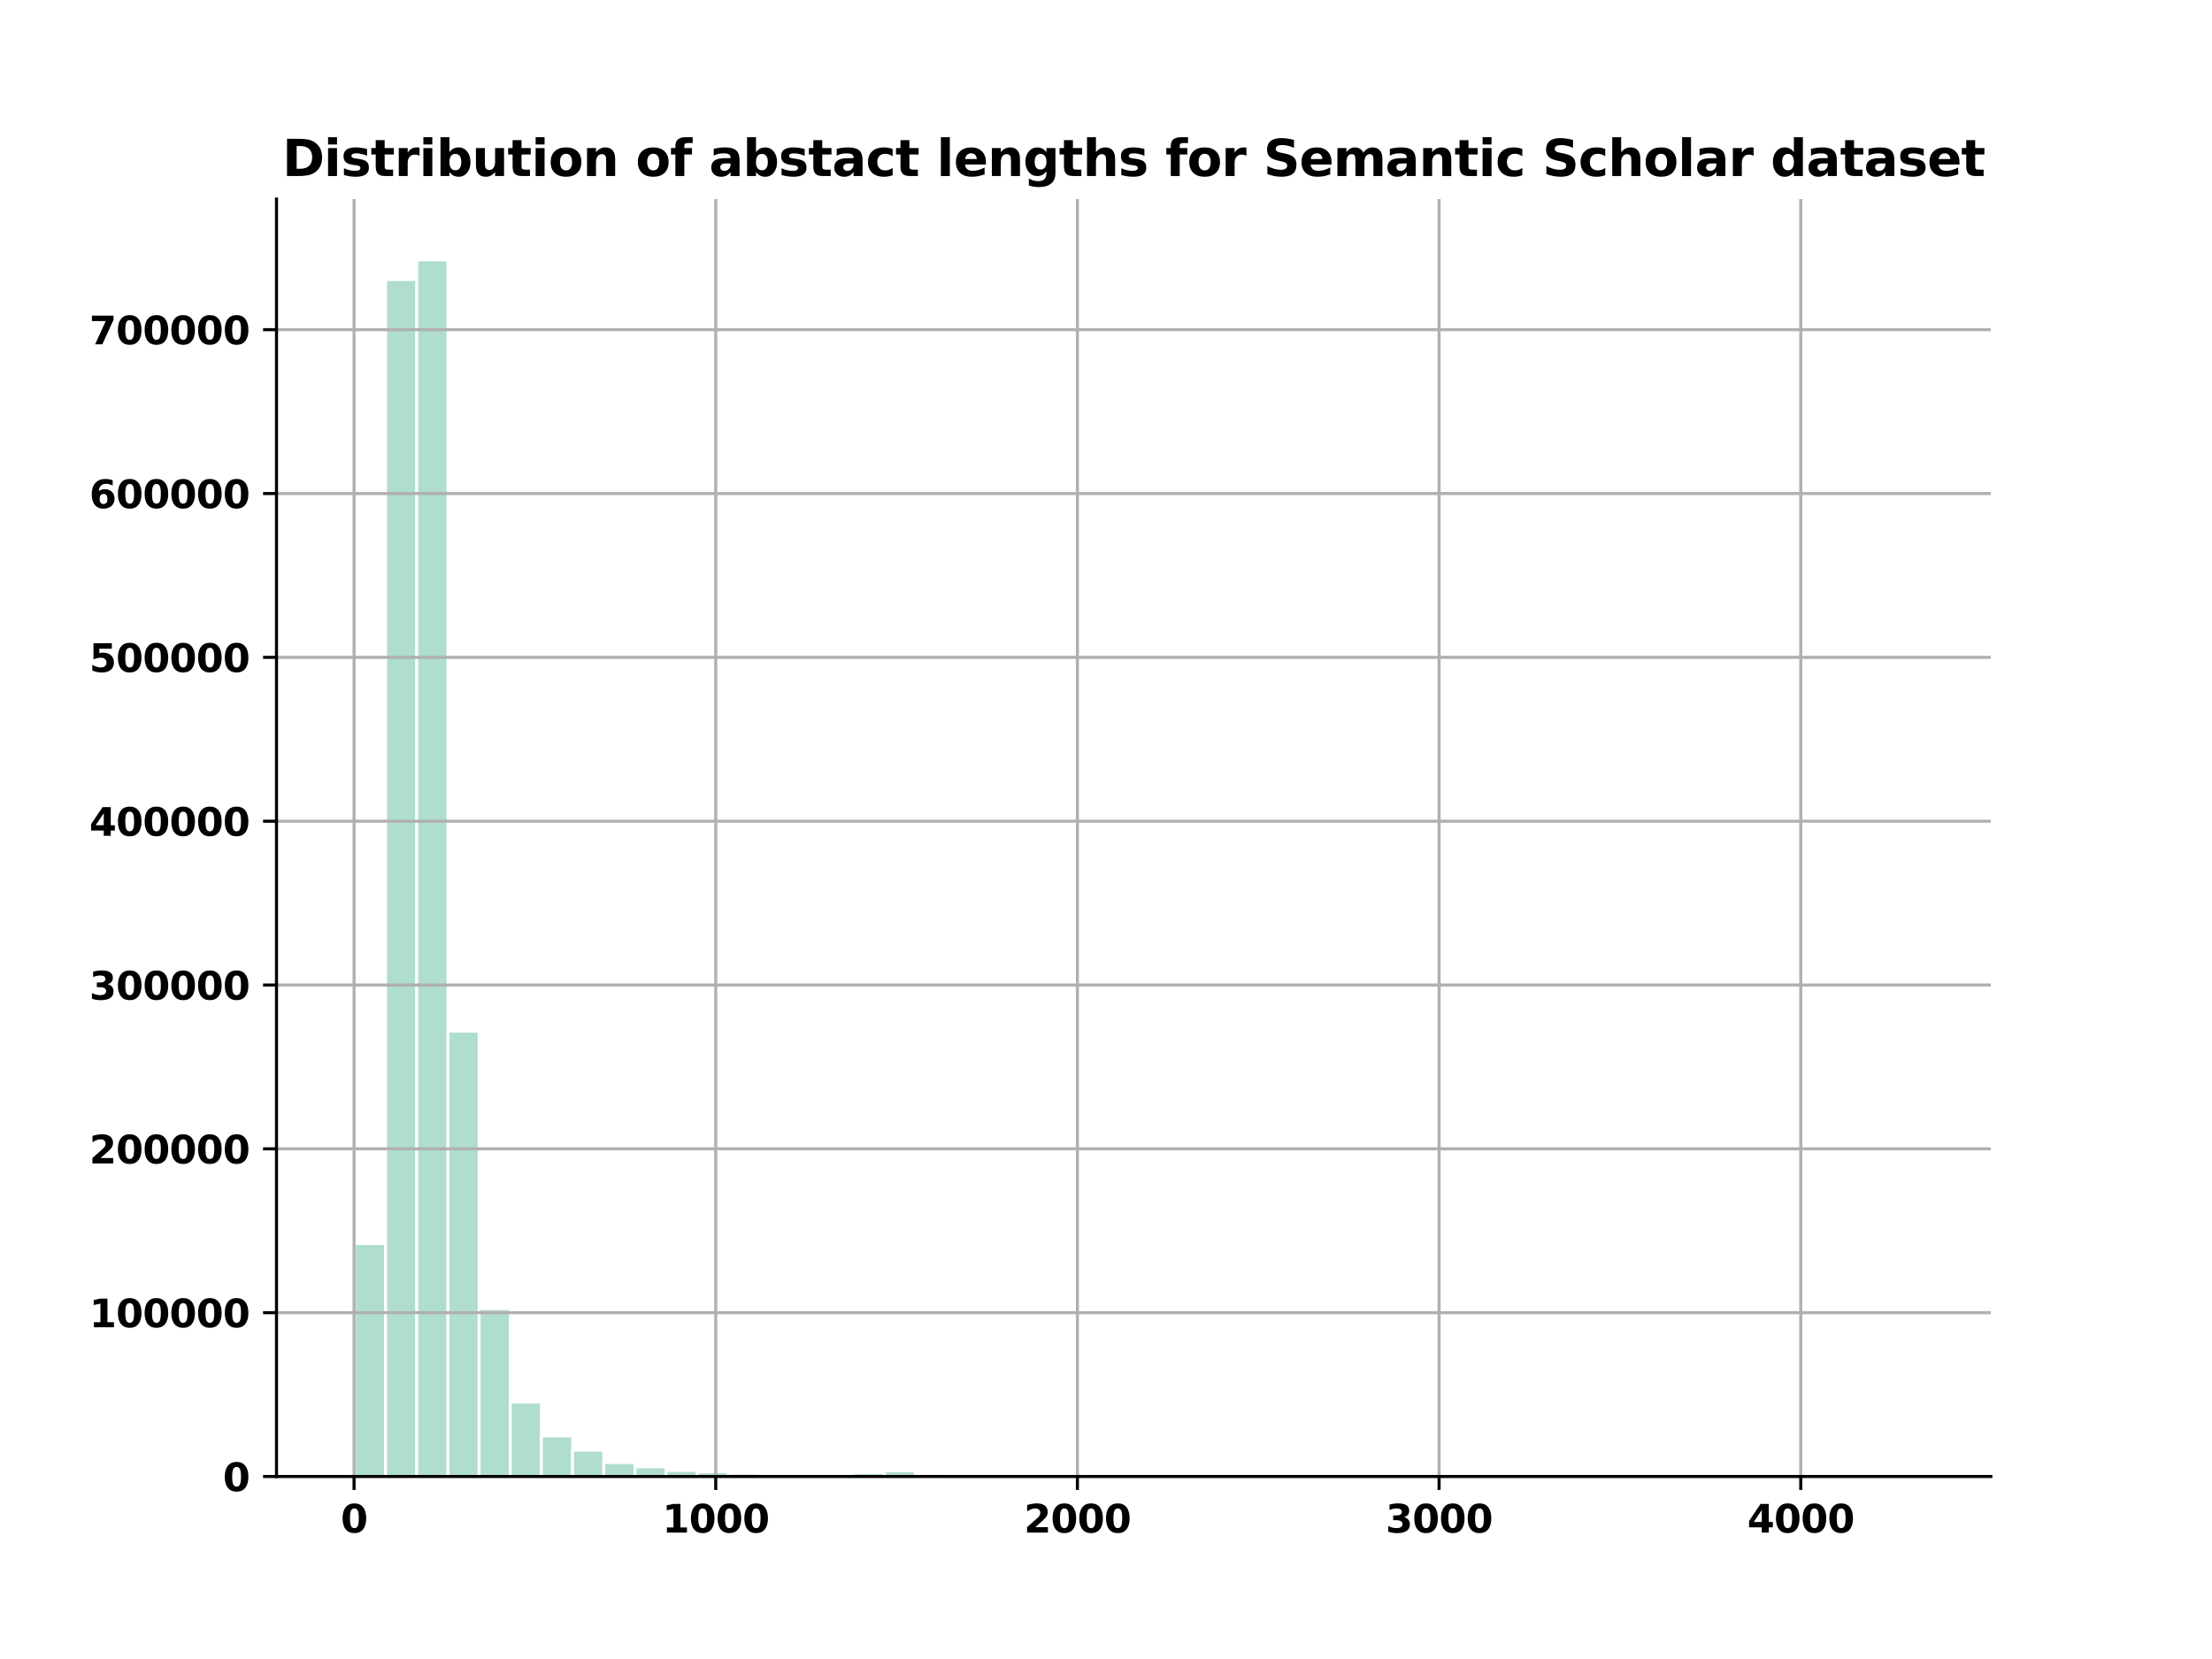 <?xml version="1.0" encoding="utf-8" standalone="no"?>
<!DOCTYPE svg PUBLIC "-//W3C//DTD SVG 1.1//EN"
  "http://www.w3.org/Graphics/SVG/1.1/DTD/svg11.dtd">
<svg xmlns:xlink="http://www.w3.org/1999/xlink" width="576pt" height="432pt" viewBox="0 0 576 432" xmlns="http://www.w3.org/2000/svg" version="1.1">
 <defs>
  <style type="text/css">*{stroke-linejoin: round; stroke-linecap: butt}</style>
 </defs>
 <g id="figure_1">
  <g id="patch_1">
   <path d="M 0 432 
L 576 432 
L 576 0 
L 0 0 
z
" style="fill: #ffffff"/>
  </g>
  <g id="axes_1">
   <g id="patch_2">
    <path d="M 72 384.48 
L 518.4 384.48 
L 518.4 51.84 
L 72 51.84 
z
" style="fill: #ffffff"/>
   </g>
   <g id="patch_3">
    <path d="M 92.291 384.48 
L 100.407 384.48 
L 100.407 323.829 
L 92.291 323.829 
z
" clip-path="url(#p693d2cbbf2)" style="fill: #94d1bf; fill-opacity: 0.75; stroke: #ffffff; stroke-width: 0.75; stroke-linejoin: miter"/>
   </g>
   <g id="patch_4">
    <path d="M 100.407 384.48 
L 108.524 384.48 
L 108.524 72.793 
L 100.407 72.793 
z
" clip-path="url(#p693d2cbbf2)" style="fill: #94d1bf; fill-opacity: 0.75; stroke: #ffffff; stroke-width: 0.75; stroke-linejoin: miter"/>
   </g>
   <g id="patch_5">
    <path d="M 108.524 384.48 
L 116.64 384.48 
L 116.64 67.68 
L 108.524 67.68 
z
" clip-path="url(#p693d2cbbf2)" style="fill: #94d1bf; fill-opacity: 0.75; stroke: #ffffff; stroke-width: 0.75; stroke-linejoin: miter"/>
   </g>
   <g id="patch_6">
    <path d="M 116.64 384.48 
L 124.756 384.48 
L 124.756 268.512 
L 116.64 268.512 
z
" clip-path="url(#p693d2cbbf2)" style="fill: #94d1bf; fill-opacity: 0.75; stroke: #ffffff; stroke-width: 0.75; stroke-linejoin: miter"/>
   </g>
   <g id="patch_7">
    <path d="M 124.756 384.48 
L 132.873 384.48 
L 132.873 340.744 
L 124.756 340.744 
z
" clip-path="url(#p693d2cbbf2)" style="fill: #94d1bf; fill-opacity: 0.75; stroke: #ffffff; stroke-width: 0.75; stroke-linejoin: miter"/>
   </g>
   <g id="patch_8">
    <path d="M 132.873 384.48 
L 140.989 384.48 
L 140.989 365.094 
L 132.873 365.094 
z
" clip-path="url(#p693d2cbbf2)" style="fill: #94d1bf; fill-opacity: 0.75; stroke: #ffffff; stroke-width: 0.75; stroke-linejoin: miter"/>
   </g>
   <g id="patch_9">
    <path d="M 140.989 384.48 
L 149.105 384.48 
L 149.105 373.915 
L 140.989 373.915 
z
" clip-path="url(#p693d2cbbf2)" style="fill: #94d1bf; fill-opacity: 0.75; stroke: #ffffff; stroke-width: 0.75; stroke-linejoin: miter"/>
   </g>
   <g id="patch_10">
    <path d="M 149.105 384.48 
L 157.222 384.48 
L 157.222 377.617 
L 149.105 377.617 
z
" clip-path="url(#p693d2cbbf2)" style="fill: #94d1bf; fill-opacity: 0.75; stroke: #ffffff; stroke-width: 0.75; stroke-linejoin: miter"/>
   </g>
   <g id="patch_11">
    <path d="M 157.222 384.48 
L 165.338 384.48 
L 165.338 380.842 
L 157.222 380.842 
z
" clip-path="url(#p693d2cbbf2)" style="fill: #94d1bf; fill-opacity: 0.75; stroke: #ffffff; stroke-width: 0.75; stroke-linejoin: miter"/>
   </g>
   <g id="patch_12">
    <path d="M 165.338 384.48 
L 173.455 384.48 
L 173.455 381.973 
L 165.338 381.973 
z
" clip-path="url(#p693d2cbbf2)" style="fill: #94d1bf; fill-opacity: 0.75; stroke: #ffffff; stroke-width: 0.75; stroke-linejoin: miter"/>
   </g>
   <g id="patch_13">
    <path d="M 173.455 384.48 
L 181.571 384.48 
L 181.571 382.901 
L 173.455 382.901 
z
" clip-path="url(#p693d2cbbf2)" style="fill: #94d1bf; fill-opacity: 0.75; stroke: #ffffff; stroke-width: 0.75; stroke-linejoin: miter"/>
   </g>
   <g id="patch_14">
    <path d="M 181.571 384.48 
L 189.687 384.48 
L 189.687 383.265 
L 181.571 383.265 
z
" clip-path="url(#p693d2cbbf2)" style="fill: #94d1bf; fill-opacity: 0.75; stroke: #ffffff; stroke-width: 0.75; stroke-linejoin: miter"/>
   </g>
   <g id="patch_15">
    <path d="M 189.687 384.48 
L 197.804 384.48 
L 197.804 383.587 
L 189.687 383.587 
z
" clip-path="url(#p693d2cbbf2)" style="fill: #94d1bf; fill-opacity: 0.75; stroke: #ffffff; stroke-width: 0.75; stroke-linejoin: miter"/>
   </g>
   <g id="patch_16">
    <path d="M 197.804 384.48 
L 205.92 384.48 
L 205.92 383.712 
L 197.804 383.712 
z
" clip-path="url(#p693d2cbbf2)" style="fill: #94d1bf; fill-opacity: 0.75; stroke: #ffffff; stroke-width: 0.75; stroke-linejoin: miter"/>
   </g>
   <g id="patch_17">
    <path d="M 205.92 384.48 
L 214.036 384.48 
L 214.036 383.809 
L 205.92 383.809 
z
" clip-path="url(#p693d2cbbf2)" style="fill: #94d1bf; fill-opacity: 0.75; stroke: #ffffff; stroke-width: 0.75; stroke-linejoin: miter"/>
   </g>
   <g id="patch_18">
    <path d="M 214.036 384.48 
L 222.153 384.48 
L 222.153 383.887 
L 214.036 383.887 
z
" clip-path="url(#p693d2cbbf2)" style="fill: #94d1bf; fill-opacity: 0.75; stroke: #ffffff; stroke-width: 0.75; stroke-linejoin: miter"/>
   </g>
   <g id="patch_19">
    <path d="M 222.153 384.48 
L 230.269 384.48 
L 230.269 383.472 
L 222.153 383.472 
z
" clip-path="url(#p693d2cbbf2)" style="fill: #94d1bf; fill-opacity: 0.75; stroke: #ffffff; stroke-width: 0.75; stroke-linejoin: miter"/>
   </g>
   <g id="patch_20">
    <path d="M 230.269 384.48 
L 238.385 384.48 
L 238.385 382.99 
L 230.269 382.99 
z
" clip-path="url(#p693d2cbbf2)" style="fill: #94d1bf; fill-opacity: 0.75; stroke: #ffffff; stroke-width: 0.75; stroke-linejoin: miter"/>
   </g>
   <g id="patch_21">
    <path d="M 238.385 384.48 
L 246.502 384.48 
L 246.502 383.683 
L 238.385 383.683 
z
" clip-path="url(#p693d2cbbf2)" style="fill: #94d1bf; fill-opacity: 0.75; stroke: #ffffff; stroke-width: 0.75; stroke-linejoin: miter"/>
   </g>
   <g id="patch_22">
    <path d="M 246.502 384.48 
L 254.618 384.48 
L 254.618 384.361 
L 246.502 384.361 
z
" clip-path="url(#p693d2cbbf2)" style="fill: #94d1bf; fill-opacity: 0.75; stroke: #ffffff; stroke-width: 0.75; stroke-linejoin: miter"/>
   </g>
   <g id="patch_23">
    <path d="M 254.618 384.48 
L 262.735 384.48 
L 262.735 384.463 
L 254.618 384.463 
z
" clip-path="url(#p693d2cbbf2)" style="fill: #94d1bf; fill-opacity: 0.75; stroke: #ffffff; stroke-width: 0.75; stroke-linejoin: miter"/>
   </g>
   <g id="patch_24">
    <path d="M 262.735 384.48 
L 270.851 384.48 
L 270.851 384.475 
L 262.735 384.475 
z
" clip-path="url(#p693d2cbbf2)" style="fill: #94d1bf; fill-opacity: 0.75; stroke: #ffffff; stroke-width: 0.75; stroke-linejoin: miter"/>
   </g>
   <g id="patch_25">
    <path d="M 270.851 384.48 
L 278.967 384.48 
L 278.967 384.474 
L 270.851 384.474 
z
" clip-path="url(#p693d2cbbf2)" style="fill: #94d1bf; fill-opacity: 0.75; stroke: #ffffff; stroke-width: 0.75; stroke-linejoin: miter"/>
   </g>
   <g id="patch_26">
    <path d="M 278.967 384.48 
L 287.084 384.48 
L 287.084 384.477 
L 278.967 384.477 
z
" clip-path="url(#p693d2cbbf2)" style="fill: #94d1bf; fill-opacity: 0.75; stroke: #ffffff; stroke-width: 0.75; stroke-linejoin: miter"/>
   </g>
   <g id="patch_27">
    <path d="M 287.084 384.48 
L 295.2 384.48 
L 295.2 384.476 
L 287.084 384.476 
z
" clip-path="url(#p693d2cbbf2)" style="fill: #94d1bf; fill-opacity: 0.75; stroke: #ffffff; stroke-width: 0.75; stroke-linejoin: miter"/>
   </g>
   <g id="patch_28">
    <path d="M 295.2 384.48 
L 303.316 384.48 
L 303.316 384.478 
L 295.2 384.478 
z
" clip-path="url(#p693d2cbbf2)" style="fill: #94d1bf; fill-opacity: 0.75; stroke: #ffffff; stroke-width: 0.75; stroke-linejoin: miter"/>
   </g>
   <g id="patch_29">
    <path d="M 303.316 384.48 
L 311.433 384.48 
L 311.433 384.478 
L 303.316 384.478 
z
" clip-path="url(#p693d2cbbf2)" style="fill: #94d1bf; fill-opacity: 0.75; stroke: #ffffff; stroke-width: 0.75; stroke-linejoin: miter"/>
   </g>
   <g id="patch_30">
    <path d="M 311.433 384.48 
L 319.549 384.48 
L 319.549 384.478 
L 311.433 384.478 
z
" clip-path="url(#p693d2cbbf2)" style="fill: #94d1bf; fill-opacity: 0.75; stroke: #ffffff; stroke-width: 0.75; stroke-linejoin: miter"/>
   </g>
   <g id="patch_31">
    <path d="M 319.549 384.48 
L 327.665 384.48 
L 327.665 384.48 
L 319.549 384.48 
z
" clip-path="url(#p693d2cbbf2)" style="fill: #94d1bf; fill-opacity: 0.75; stroke: #ffffff; stroke-width: 0.75; stroke-linejoin: miter"/>
   </g>
   <g id="patch_32">
    <path d="M 327.665 384.48 
L 335.782 384.48 
L 335.782 384.48 
L 327.665 384.48 
z
" clip-path="url(#p693d2cbbf2)" style="fill: #94d1bf; fill-opacity: 0.75; stroke: #ffffff; stroke-width: 0.75; stroke-linejoin: miter"/>
   </g>
   <g id="patch_33">
    <path d="M 335.782 384.48 
L 343.898 384.48 
L 343.898 384.48 
L 335.782 384.48 
z
" clip-path="url(#p693d2cbbf2)" style="fill: #94d1bf; fill-opacity: 0.75; stroke: #ffffff; stroke-width: 0.75; stroke-linejoin: miter"/>
   </g>
   <g id="patch_34">
    <path d="M 343.898 384.48 
L 352.015 384.48 
L 352.015 384.48 
L 343.898 384.48 
z
" clip-path="url(#p693d2cbbf2)" style="fill: #94d1bf; fill-opacity: 0.75; stroke: #ffffff; stroke-width: 0.75; stroke-linejoin: miter"/>
   </g>
   <g id="patch_35">
    <path d="M 352.015 384.48 
L 360.131 384.48 
L 360.131 384.48 
L 352.015 384.48 
z
" clip-path="url(#p693d2cbbf2)" style="fill: #94d1bf; fill-opacity: 0.75; stroke: #ffffff; stroke-width: 0.75; stroke-linejoin: miter"/>
   </g>
   <g id="patch_36">
    <path d="M 360.131 384.48 
L 368.247 384.48 
L 368.247 384.48 
L 360.131 384.48 
z
" clip-path="url(#p693d2cbbf2)" style="fill: #94d1bf; fill-opacity: 0.75; stroke: #ffffff; stroke-width: 0.75; stroke-linejoin: miter"/>
   </g>
   <g id="patch_37">
    <path d="M 368.247 384.48 
L 376.364 384.48 
L 376.364 384.48 
L 368.247 384.48 
z
" clip-path="url(#p693d2cbbf2)" style="fill: #94d1bf; fill-opacity: 0.75; stroke: #ffffff; stroke-width: 0.75; stroke-linejoin: miter"/>
   </g>
   <g id="patch_38">
    <path d="M 376.364 384.48 
L 384.48 384.48 
L 384.48 384.48 
L 376.364 384.48 
z
" clip-path="url(#p693d2cbbf2)" style="fill: #94d1bf; fill-opacity: 0.75; stroke: #ffffff; stroke-width: 0.75; stroke-linejoin: miter"/>
   </g>
   <g id="patch_39">
    <path d="M 384.48 384.48 
L 392.596 384.48 
L 392.596 384.48 
L 384.48 384.48 
z
" clip-path="url(#p693d2cbbf2)" style="fill: #94d1bf; fill-opacity: 0.75; stroke: #ffffff; stroke-width: 0.75; stroke-linejoin: miter"/>
   </g>
   <g id="patch_40">
    <path d="M 392.596 384.48 
L 400.713 384.48 
L 400.713 384.48 
L 392.596 384.48 
z
" clip-path="url(#p693d2cbbf2)" style="fill: #94d1bf; fill-opacity: 0.75; stroke: #ffffff; stroke-width: 0.75; stroke-linejoin: miter"/>
   </g>
   <g id="patch_41">
    <path d="M 400.713 384.48 
L 408.829 384.48 
L 408.829 384.48 
L 400.713 384.48 
z
" clip-path="url(#p693d2cbbf2)" style="fill: #94d1bf; fill-opacity: 0.75; stroke: #ffffff; stroke-width: 0.75; stroke-linejoin: miter"/>
   </g>
   <g id="patch_42">
    <path d="M 408.829 384.48 
L 416.945 384.48 
L 416.945 384.48 
L 408.829 384.48 
z
" clip-path="url(#p693d2cbbf2)" style="fill: #94d1bf; fill-opacity: 0.75; stroke: #ffffff; stroke-width: 0.75; stroke-linejoin: miter"/>
   </g>
   <g id="patch_43">
    <path d="M 416.945 384.48 
L 425.062 384.48 
L 425.062 384.48 
L 416.945 384.48 
z
" clip-path="url(#p693d2cbbf2)" style="fill: #94d1bf; fill-opacity: 0.75; stroke: #ffffff; stroke-width: 0.75; stroke-linejoin: miter"/>
   </g>
   <g id="patch_44">
    <path d="M 425.062 384.48 
L 433.178 384.48 
L 433.178 384.48 
L 425.062 384.48 
z
" clip-path="url(#p693d2cbbf2)" style="fill: #94d1bf; fill-opacity: 0.75; stroke: #ffffff; stroke-width: 0.75; stroke-linejoin: miter"/>
   </g>
   <g id="patch_45">
    <path d="M 433.178 384.48 
L 441.295 384.48 
L 441.295 384.48 
L 433.178 384.48 
z
" clip-path="url(#p693d2cbbf2)" style="fill: #94d1bf; fill-opacity: 0.75; stroke: #ffffff; stroke-width: 0.75; stroke-linejoin: miter"/>
   </g>
   <g id="patch_46">
    <path d="M 441.295 384.48 
L 449.411 384.48 
L 449.411 384.48 
L 441.295 384.48 
z
" clip-path="url(#p693d2cbbf2)" style="fill: #94d1bf; fill-opacity: 0.75; stroke: #ffffff; stroke-width: 0.75; stroke-linejoin: miter"/>
   </g>
   <g id="patch_47">
    <path d="M 449.411 384.48 
L 457.527 384.48 
L 457.527 384.48 
L 449.411 384.48 
z
" clip-path="url(#p693d2cbbf2)" style="fill: #94d1bf; fill-opacity: 0.75; stroke: #ffffff; stroke-width: 0.75; stroke-linejoin: miter"/>
   </g>
   <g id="patch_48">
    <path d="M 457.527 384.48 
L 465.644 384.48 
L 465.644 384.48 
L 457.527 384.48 
z
" clip-path="url(#p693d2cbbf2)" style="fill: #94d1bf; fill-opacity: 0.75; stroke: #ffffff; stroke-width: 0.75; stroke-linejoin: miter"/>
   </g>
   <g id="patch_49">
    <path d="M 465.644 384.48 
L 473.76 384.48 
L 473.76 384.48 
L 465.644 384.48 
z
" clip-path="url(#p693d2cbbf2)" style="fill: #94d1bf; fill-opacity: 0.75; stroke: #ffffff; stroke-width: 0.75; stroke-linejoin: miter"/>
   </g>
   <g id="patch_50">
    <path d="M 473.76 384.48 
L 481.876 384.48 
L 481.876 384.48 
L 473.76 384.48 
z
" clip-path="url(#p693d2cbbf2)" style="fill: #94d1bf; fill-opacity: 0.75; stroke: #ffffff; stroke-width: 0.75; stroke-linejoin: miter"/>
   </g>
   <g id="patch_51">
    <path d="M 481.876 384.48 
L 489.993 384.48 
L 489.993 384.48 
L 481.876 384.48 
z
" clip-path="url(#p693d2cbbf2)" style="fill: #94d1bf; fill-opacity: 0.75; stroke: #ffffff; stroke-width: 0.75; stroke-linejoin: miter"/>
   </g>
   <g id="patch_52">
    <path d="M 489.993 384.48 
L 498.109 384.48 
L 498.109 384.478 
L 489.993 384.478 
z
" clip-path="url(#p693d2cbbf2)" style="fill: #94d1bf; fill-opacity: 0.75; stroke: #ffffff; stroke-width: 0.75; stroke-linejoin: miter"/>
   </g>
   <g id="matplotlib.axis_1">
    <g id="xtick_1">
     <g id="line2d_1">
      <path d="M 92.197 384.48 
L 92.197 51.84 
" clip-path="url(#p693d2cbbf2)" style="fill: none; stroke: #b0b0b0; stroke-width: 0.8; stroke-linecap: square"/>
     </g>
     <g id="line2d_2">
      <defs>
       <path id="m61d53c5f0e" d="M 0 0 
L 0 3.5 
" style="stroke: #000000; stroke-width: 0.8"/>
      </defs>
      <g>
       <use xlink:href="#m61d53c5f0e" x="92.197" y="384.48" style="stroke: #000000; stroke-width: 0.8"/>
      </g>
     </g>
     <g id="text_1">
      <!-- 0 -->
      <g transform="translate(88.718 399.078) scale(0.1 -0.1)">
       <defs>
        <path id="DejaVuSans-Bold-30" d="M 2944 2338 
Q 2944 3213 2780 3570 
Q 2616 3928 2228 3928 
Q 1841 3928 1675 3570 
Q 1509 3213 1509 2338 
Q 1509 1453 1675 1090 
Q 1841 728 2228 728 
Q 2613 728 2778 1090 
Q 2944 1453 2944 2338 
z
M 4147 2328 
Q 4147 1169 3647 539 
Q 3147 -91 2228 -91 
Q 1306 -91 806 539 
Q 306 1169 306 2328 
Q 306 3491 806 4120 
Q 1306 4750 2228 4750 
Q 3147 4750 3647 4120 
Q 4147 3491 4147 2328 
z
" transform="scale(0.016)"/>
       </defs>
       <use xlink:href="#DejaVuSans-Bold-30"/>
      </g>
     </g>
    </g>
    <g id="xtick_2">
     <g id="line2d_3">
      <path d="M 186.376 384.48 
L 186.376 51.84 
" clip-path="url(#p693d2cbbf2)" style="fill: none; stroke: #b0b0b0; stroke-width: 0.8; stroke-linecap: square"/>
     </g>
     <g id="line2d_4">
      <g>
       <use xlink:href="#m61d53c5f0e" x="186.376" y="384.48" style="stroke: #000000; stroke-width: 0.8"/>
      </g>
     </g>
     <g id="text_2">
      <!-- 1000 -->
      <g transform="translate(172.46 399.078) scale(0.1 -0.1)">
       <defs>
        <path id="DejaVuSans-Bold-31" d="M 750 831 
L 1813 831 
L 1813 3847 
L 722 3622 
L 722 4441 
L 1806 4666 
L 2950 4666 
L 2950 831 
L 4013 831 
L 4013 0 
L 750 0 
L 750 831 
z
" transform="scale(0.016)"/>
       </defs>
       <use xlink:href="#DejaVuSans-Bold-31"/>
       <use xlink:href="#DejaVuSans-Bold-30" x="69.58"/>
       <use xlink:href="#DejaVuSans-Bold-30" x="139.16"/>
       <use xlink:href="#DejaVuSans-Bold-30" x="208.74"/>
      </g>
     </g>
    </g>
    <g id="xtick_3">
     <g id="line2d_5">
      <path d="M 280.555 384.48 
L 280.555 51.84 
" clip-path="url(#p693d2cbbf2)" style="fill: none; stroke: #b0b0b0; stroke-width: 0.8; stroke-linecap: square"/>
     </g>
     <g id="line2d_6">
      <g>
       <use xlink:href="#m61d53c5f0e" x="280.555" y="384.48" style="stroke: #000000; stroke-width: 0.8"/>
      </g>
     </g>
     <g id="text_3">
      <!-- 2000 -->
      <g transform="translate(266.64 399.078) scale(0.1 -0.1)">
       <defs>
        <path id="DejaVuSans-Bold-32" d="M 1844 884 
L 3897 884 
L 3897 0 
L 506 0 
L 506 884 
L 2209 2388 
Q 2438 2594 2547 2791 
Q 2656 2988 2656 3200 
Q 2656 3528 2436 3728 
Q 2216 3928 1850 3928 
Q 1569 3928 1234 3808 
Q 900 3688 519 3450 
L 519 4475 
Q 925 4609 1322 4679 
Q 1719 4750 2100 4750 
Q 2938 4750 3402 4381 
Q 3866 4013 3866 3353 
Q 3866 2972 3669 2642 
Q 3472 2313 2841 1759 
L 1844 884 
z
" transform="scale(0.016)"/>
       </defs>
       <use xlink:href="#DejaVuSans-Bold-32"/>
       <use xlink:href="#DejaVuSans-Bold-30" x="69.58"/>
       <use xlink:href="#DejaVuSans-Bold-30" x="139.16"/>
       <use xlink:href="#DejaVuSans-Bold-30" x="208.74"/>
      </g>
     </g>
    </g>
    <g id="xtick_4">
     <g id="line2d_7">
      <path d="M 374.734 384.48 
L 374.734 51.84 
" clip-path="url(#p693d2cbbf2)" style="fill: none; stroke: #b0b0b0; stroke-width: 0.8; stroke-linecap: square"/>
     </g>
     <g id="line2d_8">
      <g>
       <use xlink:href="#m61d53c5f0e" x="374.734" y="384.48" style="stroke: #000000; stroke-width: 0.8"/>
      </g>
     </g>
     <g id="text_4">
      <!-- 3000 -->
      <g transform="translate(360.819 399.078) scale(0.1 -0.1)">
       <defs>
        <path id="DejaVuSans-Bold-33" d="M 2981 2516 
Q 3453 2394 3698 2092 
Q 3944 1791 3944 1325 
Q 3944 631 3412 270 
Q 2881 -91 1863 -91 
Q 1503 -91 1142 -33 
Q 781 25 428 141 
L 428 1069 
Q 766 900 1098 814 
Q 1431 728 1753 728 
Q 2231 728 2486 893 
Q 2741 1059 2741 1369 
Q 2741 1688 2480 1852 
Q 2219 2016 1709 2016 
L 1228 2016 
L 1228 2791 
L 1734 2791 
Q 2188 2791 2409 2933 
Q 2631 3075 2631 3366 
Q 2631 3634 2415 3781 
Q 2200 3928 1806 3928 
Q 1516 3928 1219 3862 
Q 922 3797 628 3669 
L 628 4550 
Q 984 4650 1334 4700 
Q 1684 4750 2022 4750 
Q 2931 4750 3382 4451 
Q 3834 4153 3834 3553 
Q 3834 3144 3618 2883 
Q 3403 2622 2981 2516 
z
" transform="scale(0.016)"/>
       </defs>
       <use xlink:href="#DejaVuSans-Bold-33"/>
       <use xlink:href="#DejaVuSans-Bold-30" x="69.58"/>
       <use xlink:href="#DejaVuSans-Bold-30" x="139.16"/>
       <use xlink:href="#DejaVuSans-Bold-30" x="208.74"/>
      </g>
     </g>
    </g>
    <g id="xtick_5">
     <g id="line2d_9">
      <path d="M 468.914 384.48 
L 468.914 51.84 
" clip-path="url(#p693d2cbbf2)" style="fill: none; stroke: #b0b0b0; stroke-width: 0.8; stroke-linecap: square"/>
     </g>
     <g id="line2d_10">
      <g>
       <use xlink:href="#m61d53c5f0e" x="468.914" y="384.48" style="stroke: #000000; stroke-width: 0.8"/>
      </g>
     </g>
     <g id="text_5">
      <!-- 4000 -->
      <g transform="translate(454.998 399.078) scale(0.1 -0.1)">
       <defs>
        <path id="DejaVuSans-Bold-34" d="M 2356 3675 
L 1038 1722 
L 2356 1722 
L 2356 3675 
z
M 2156 4666 
L 3494 4666 
L 3494 1722 
L 4159 1722 
L 4159 850 
L 3494 850 
L 3494 0 
L 2356 0 
L 2356 850 
L 288 850 
L 288 1881 
L 2156 4666 
z
" transform="scale(0.016)"/>
       </defs>
       <use xlink:href="#DejaVuSans-Bold-34"/>
       <use xlink:href="#DejaVuSans-Bold-30" x="69.58"/>
       <use xlink:href="#DejaVuSans-Bold-30" x="139.16"/>
       <use xlink:href="#DejaVuSans-Bold-30" x="208.74"/>
      </g>
     </g>
    </g>
   </g>
   <g id="matplotlib.axis_2">
    <g id="ytick_1">
     <g id="line2d_11">
      <path d="M 72 384.48 
L 518.4 384.48 
" clip-path="url(#p693d2cbbf2)" style="fill: none; stroke: #b0b0b0; stroke-width: 0.8; stroke-linecap: square"/>
     </g>
     <g id="line2d_12">
      <defs>
       <path id="m7b6051be7a" d="M 0 0 
L -3.5 0 
" style="stroke: #000000; stroke-width: 0.8"/>
      </defs>
      <g>
       <use xlink:href="#m7b6051be7a" x="72" y="384.48" style="stroke: #000000; stroke-width: 0.8"/>
      </g>
     </g>
     <g id="text_6">
      <!-- 0 -->
      <g transform="translate(58.042 388.279) scale(0.1 -0.1)">
       <use xlink:href="#DejaVuSans-Bold-30"/>
      </g>
     </g>
    </g>
    <g id="ytick_2">
     <g id="line2d_13">
      <path d="M 72 341.819 
L 518.4 341.819 
" clip-path="url(#p693d2cbbf2)" style="fill: none; stroke: #b0b0b0; stroke-width: 0.8; stroke-linecap: square"/>
     </g>
     <g id="line2d_14">
      <g>
       <use xlink:href="#m7b6051be7a" x="72" y="341.819" style="stroke: #000000; stroke-width: 0.8"/>
      </g>
     </g>
     <g id="text_7">
      <!-- 100000 -->
      <g transform="translate(23.253 345.618) scale(0.1 -0.1)">
       <use xlink:href="#DejaVuSans-Bold-31"/>
       <use xlink:href="#DejaVuSans-Bold-30" x="69.58"/>
       <use xlink:href="#DejaVuSans-Bold-30" x="139.16"/>
       <use xlink:href="#DejaVuSans-Bold-30" x="208.74"/>
       <use xlink:href="#DejaVuSans-Bold-30" x="278.32"/>
       <use xlink:href="#DejaVuSans-Bold-30" x="347.9"/>
      </g>
     </g>
    </g>
    <g id="ytick_3">
     <g id="line2d_15">
      <path d="M 72 299.158 
L 518.4 299.158 
" clip-path="url(#p693d2cbbf2)" style="fill: none; stroke: #b0b0b0; stroke-width: 0.8; stroke-linecap: square"/>
     </g>
     <g id="line2d_16">
      <g>
       <use xlink:href="#m7b6051be7a" x="72" y="299.158" style="stroke: #000000; stroke-width: 0.8"/>
      </g>
     </g>
     <g id="text_8">
      <!-- 200000 -->
      <g transform="translate(23.253 302.957) scale(0.1 -0.1)">
       <use xlink:href="#DejaVuSans-Bold-32"/>
       <use xlink:href="#DejaVuSans-Bold-30" x="69.58"/>
       <use xlink:href="#DejaVuSans-Bold-30" x="139.16"/>
       <use xlink:href="#DejaVuSans-Bold-30" x="208.74"/>
       <use xlink:href="#DejaVuSans-Bold-30" x="278.32"/>
       <use xlink:href="#DejaVuSans-Bold-30" x="347.9"/>
      </g>
     </g>
    </g>
    <g id="ytick_4">
     <g id="line2d_17">
      <path d="M 72 256.497 
L 518.4 256.497 
" clip-path="url(#p693d2cbbf2)" style="fill: none; stroke: #b0b0b0; stroke-width: 0.8; stroke-linecap: square"/>
     </g>
     <g id="line2d_18">
      <g>
       <use xlink:href="#m7b6051be7a" x="72" y="256.497" style="stroke: #000000; stroke-width: 0.8"/>
      </g>
     </g>
     <g id="text_9">
      <!-- 300000 -->
      <g transform="translate(23.253 260.296) scale(0.1 -0.1)">
       <use xlink:href="#DejaVuSans-Bold-33"/>
       <use xlink:href="#DejaVuSans-Bold-30" x="69.58"/>
       <use xlink:href="#DejaVuSans-Bold-30" x="139.16"/>
       <use xlink:href="#DejaVuSans-Bold-30" x="208.74"/>
       <use xlink:href="#DejaVuSans-Bold-30" x="278.32"/>
       <use xlink:href="#DejaVuSans-Bold-30" x="347.9"/>
      </g>
     </g>
    </g>
    <g id="ytick_5">
     <g id="line2d_19">
      <path d="M 72 213.835 
L 518.4 213.835 
" clip-path="url(#p693d2cbbf2)" style="fill: none; stroke: #b0b0b0; stroke-width: 0.8; stroke-linecap: square"/>
     </g>
     <g id="line2d_20">
      <g>
       <use xlink:href="#m7b6051be7a" x="72" y="213.835" style="stroke: #000000; stroke-width: 0.8"/>
      </g>
     </g>
     <g id="text_10">
      <!-- 400000 -->
      <g transform="translate(23.253 217.635) scale(0.1 -0.1)">
       <use xlink:href="#DejaVuSans-Bold-34"/>
       <use xlink:href="#DejaVuSans-Bold-30" x="69.58"/>
       <use xlink:href="#DejaVuSans-Bold-30" x="139.16"/>
       <use xlink:href="#DejaVuSans-Bold-30" x="208.74"/>
       <use xlink:href="#DejaVuSans-Bold-30" x="278.32"/>
       <use xlink:href="#DejaVuSans-Bold-30" x="347.9"/>
      </g>
     </g>
    </g>
    <g id="ytick_6">
     <g id="line2d_21">
      <path d="M 72 171.174 
L 518.4 171.174 
" clip-path="url(#p693d2cbbf2)" style="fill: none; stroke: #b0b0b0; stroke-width: 0.8; stroke-linecap: square"/>
     </g>
     <g id="line2d_22">
      <g>
       <use xlink:href="#m7b6051be7a" x="72" y="171.174" style="stroke: #000000; stroke-width: 0.8"/>
      </g>
     </g>
     <g id="text_11">
      <!-- 500000 -->
      <g transform="translate(23.253 174.973) scale(0.1 -0.1)">
       <defs>
        <path id="DejaVuSans-Bold-35" d="M 678 4666 
L 3669 4666 
L 3669 3781 
L 1638 3781 
L 1638 3059 
Q 1775 3097 1914 3117 
Q 2053 3138 2203 3138 
Q 3056 3138 3531 2711 
Q 4006 2284 4006 1522 
Q 4006 766 3489 337 
Q 2972 -91 2053 -91 
Q 1656 -91 1267 -14 
Q 878 63 494 219 
L 494 1166 
Q 875 947 1217 837 
Q 1559 728 1863 728 
Q 2300 728 2551 942 
Q 2803 1156 2803 1522 
Q 2803 1891 2551 2103 
Q 2300 2316 1863 2316 
Q 1603 2316 1309 2248 
Q 1016 2181 678 2041 
L 678 4666 
z
" transform="scale(0.016)"/>
       </defs>
       <use xlink:href="#DejaVuSans-Bold-35"/>
       <use xlink:href="#DejaVuSans-Bold-30" x="69.58"/>
       <use xlink:href="#DejaVuSans-Bold-30" x="139.16"/>
       <use xlink:href="#DejaVuSans-Bold-30" x="208.74"/>
       <use xlink:href="#DejaVuSans-Bold-30" x="278.32"/>
       <use xlink:href="#DejaVuSans-Bold-30" x="347.9"/>
      </g>
     </g>
    </g>
    <g id="ytick_7">
     <g id="line2d_23">
      <path d="M 72 128.513 
L 518.4 128.513 
" clip-path="url(#p693d2cbbf2)" style="fill: none; stroke: #b0b0b0; stroke-width: 0.8; stroke-linecap: square"/>
     </g>
     <g id="line2d_24">
      <g>
       <use xlink:href="#m7b6051be7a" x="72" y="128.513" style="stroke: #000000; stroke-width: 0.8"/>
      </g>
     </g>
     <g id="text_12">
      <!-- 600000 -->
      <g transform="translate(23.253 132.312) scale(0.1 -0.1)">
       <defs>
        <path id="DejaVuSans-Bold-36" d="M 2316 2303 
Q 2000 2303 1842 2098 
Q 1684 1894 1684 1484 
Q 1684 1075 1842 870 
Q 2000 666 2316 666 
Q 2634 666 2792 870 
Q 2950 1075 2950 1484 
Q 2950 1894 2792 2098 
Q 2634 2303 2316 2303 
z
M 3803 4544 
L 3803 3681 
Q 3506 3822 3243 3889 
Q 2981 3956 2731 3956 
Q 2194 3956 1894 3657 
Q 1594 3359 1544 2772 
Q 1750 2925 1990 3001 
Q 2231 3078 2516 3078 
Q 3231 3078 3670 2659 
Q 4109 2241 4109 1563 
Q 4109 813 3618 361 
Q 3128 -91 2303 -91 
Q 1394 -91 895 523 
Q 397 1138 397 2266 
Q 397 3422 980 4083 
Q 1563 4744 2578 4744 
Q 2900 4744 3203 4694 
Q 3506 4644 3803 4544 
z
" transform="scale(0.016)"/>
       </defs>
       <use xlink:href="#DejaVuSans-Bold-36"/>
       <use xlink:href="#DejaVuSans-Bold-30" x="69.58"/>
       <use xlink:href="#DejaVuSans-Bold-30" x="139.16"/>
       <use xlink:href="#DejaVuSans-Bold-30" x="208.74"/>
       <use xlink:href="#DejaVuSans-Bold-30" x="278.32"/>
       <use xlink:href="#DejaVuSans-Bold-30" x="347.9"/>
      </g>
     </g>
    </g>
    <g id="ytick_8">
     <g id="line2d_25">
      <path d="M 72 85.852 
L 518.4 85.852 
" clip-path="url(#p693d2cbbf2)" style="fill: none; stroke: #b0b0b0; stroke-width: 0.8; stroke-linecap: square"/>
     </g>
     <g id="line2d_26">
      <g>
       <use xlink:href="#m7b6051be7a" x="72" y="85.852" style="stroke: #000000; stroke-width: 0.8"/>
      </g>
     </g>
     <g id="text_13">
      <!-- 700000 -->
      <g transform="translate(23.253 89.651) scale(0.1 -0.1)">
       <defs>
        <path id="DejaVuSans-Bold-37" d="M 428 4666 
L 3944 4666 
L 3944 3988 
L 2125 0 
L 953 0 
L 2675 3781 
L 428 3781 
L 428 4666 
z
" transform="scale(0.016)"/>
       </defs>
       <use xlink:href="#DejaVuSans-Bold-37"/>
       <use xlink:href="#DejaVuSans-Bold-30" x="69.58"/>
       <use xlink:href="#DejaVuSans-Bold-30" x="139.16"/>
       <use xlink:href="#DejaVuSans-Bold-30" x="208.74"/>
       <use xlink:href="#DejaVuSans-Bold-30" x="278.32"/>
       <use xlink:href="#DejaVuSans-Bold-30" x="347.9"/>
      </g>
     </g>
    </g>
   </g>
   <g id="patch_53">
    <path d="M 72 384.48 
L 72 51.84 
" style="fill: none; stroke: #000000; stroke-width: 0.8; stroke-linejoin: miter; stroke-linecap: square"/>
   </g>
   <g id="patch_54">
    <path d="M 72 384.48 
L 518.4 384.48 
" style="fill: none; stroke: #000000; stroke-width: 0.8; stroke-linejoin: miter; stroke-linecap: square"/>
   </g>
   <g id="text_14">
    <!-- Distribution of abstact lengths for Semantic Scholar dataset -->
    <g transform="translate(73.519 45.84) scale(0.13 -0.13)">
     <defs>
      <path id="DejaVuSans-Bold-44" d="M 1791 3756 
L 1791 909 
L 2222 909 
Q 2959 909 3348 1275 
Q 3738 1641 3738 2338 
Q 3738 3031 3350 3393 
Q 2963 3756 2222 3756 
L 1791 3756 
z
M 588 4666 
L 1856 4666 
Q 2919 4666 3439 4514 
Q 3959 4363 4331 4000 
Q 4659 3684 4818 3271 
Q 4978 2859 4978 2338 
Q 4978 1809 4818 1395 
Q 4659 981 4331 666 
Q 3956 303 3431 151 
Q 2906 0 1856 0 
L 588 0 
L 588 4666 
z
" transform="scale(0.016)"/>
      <path id="DejaVuSans-Bold-69" d="M 538 3500 
L 1656 3500 
L 1656 0 
L 538 0 
L 538 3500 
z
M 538 4863 
L 1656 4863 
L 1656 3950 
L 538 3950 
L 538 4863 
z
" transform="scale(0.016)"/>
      <path id="DejaVuSans-Bold-73" d="M 3272 3391 
L 3272 2541 
Q 2913 2691 2578 2766 
Q 2244 2841 1947 2841 
Q 1628 2841 1473 2761 
Q 1319 2681 1319 2516 
Q 1319 2381 1436 2309 
Q 1553 2238 1856 2203 
L 2053 2175 
Q 2913 2066 3209 1816 
Q 3506 1566 3506 1031 
Q 3506 472 3093 190 
Q 2681 -91 1863 -91 
Q 1516 -91 1145 -36 
Q 775 19 384 128 
L 384 978 
Q 719 816 1070 734 
Q 1422 653 1784 653 
Q 2113 653 2278 743 
Q 2444 834 2444 1013 
Q 2444 1163 2330 1236 
Q 2216 1309 1875 1350 
L 1678 1375 
Q 931 1469 631 1722 
Q 331 1975 331 2491 
Q 331 3047 712 3315 
Q 1094 3584 1881 3584 
Q 2191 3584 2531 3537 
Q 2872 3491 3272 3391 
z
" transform="scale(0.016)"/>
      <path id="DejaVuSans-Bold-74" d="M 1759 4494 
L 1759 3500 
L 2913 3500 
L 2913 2700 
L 1759 2700 
L 1759 1216 
Q 1759 972 1856 886 
Q 1953 800 2241 800 
L 2816 800 
L 2816 0 
L 1856 0 
Q 1194 0 917 276 
Q 641 553 641 1216 
L 641 2700 
L 84 2700 
L 84 3500 
L 641 3500 
L 641 4494 
L 1759 4494 
z
" transform="scale(0.016)"/>
      <path id="DejaVuSans-Bold-72" d="M 3138 2547 
Q 2991 2616 2845 2648 
Q 2700 2681 2553 2681 
Q 2122 2681 1889 2404 
Q 1656 2128 1656 1613 
L 1656 0 
L 538 0 
L 538 3500 
L 1656 3500 
L 1656 2925 
Q 1872 3269 2151 3426 
Q 2431 3584 2822 3584 
Q 2878 3584 2943 3579 
Q 3009 3575 3134 3559 
L 3138 2547 
z
" transform="scale(0.016)"/>
      <path id="DejaVuSans-Bold-62" d="M 2400 722 
Q 2759 722 2948 984 
Q 3138 1247 3138 1747 
Q 3138 2247 2948 2509 
Q 2759 2772 2400 2772 
Q 2041 2772 1848 2508 
Q 1656 2244 1656 1747 
Q 1656 1250 1848 986 
Q 2041 722 2400 722 
z
M 1656 2988 
Q 1888 3294 2169 3439 
Q 2450 3584 2816 3584 
Q 3463 3584 3878 3070 
Q 4294 2556 4294 1747 
Q 4294 938 3878 423 
Q 3463 -91 2816 -91 
Q 2450 -91 2169 54 
Q 1888 200 1656 506 
L 1656 0 
L 538 0 
L 538 4863 
L 1656 4863 
L 1656 2988 
z
" transform="scale(0.016)"/>
      <path id="DejaVuSans-Bold-75" d="M 500 1363 
L 500 3500 
L 1625 3500 
L 1625 3150 
Q 1625 2866 1622 2436 
Q 1619 2006 1619 1863 
Q 1619 1441 1641 1255 
Q 1663 1069 1716 984 
Q 1784 875 1895 815 
Q 2006 756 2150 756 
Q 2500 756 2700 1025 
Q 2900 1294 2900 1772 
L 2900 3500 
L 4019 3500 
L 4019 0 
L 2900 0 
L 2900 506 
Q 2647 200 2364 54 
Q 2081 -91 1741 -91 
Q 1134 -91 817 281 
Q 500 653 500 1363 
z
" transform="scale(0.016)"/>
      <path id="DejaVuSans-Bold-6f" d="M 2203 2784 
Q 1831 2784 1636 2517 
Q 1441 2250 1441 1747 
Q 1441 1244 1636 976 
Q 1831 709 2203 709 
Q 2569 709 2762 976 
Q 2956 1244 2956 1747 
Q 2956 2250 2762 2517 
Q 2569 2784 2203 2784 
z
M 2203 3584 
Q 3106 3584 3614 3096 
Q 4122 2609 4122 1747 
Q 4122 884 3614 396 
Q 3106 -91 2203 -91 
Q 1297 -91 786 396 
Q 275 884 275 1747 
Q 275 2609 786 3096 
Q 1297 3584 2203 3584 
z
" transform="scale(0.016)"/>
      <path id="DejaVuSans-Bold-6e" d="M 4056 2131 
L 4056 0 
L 2931 0 
L 2931 347 
L 2931 1631 
Q 2931 2084 2911 2256 
Q 2891 2428 2841 2509 
Q 2775 2619 2662 2680 
Q 2550 2741 2406 2741 
Q 2056 2741 1856 2470 
Q 1656 2200 1656 1722 
L 1656 0 
L 538 0 
L 538 3500 
L 1656 3500 
L 1656 2988 
Q 1909 3294 2193 3439 
Q 2478 3584 2822 3584 
Q 3428 3584 3742 3212 
Q 4056 2841 4056 2131 
z
" transform="scale(0.016)"/>
      <path id="DejaVuSans-Bold-20" transform="scale(0.016)"/>
      <path id="DejaVuSans-Bold-66" d="M 2841 4863 
L 2841 4128 
L 2222 4128 
Q 1984 4128 1890 4042 
Q 1797 3956 1797 3744 
L 1797 3500 
L 2753 3500 
L 2753 2700 
L 1797 2700 
L 1797 0 
L 678 0 
L 678 2700 
L 122 2700 
L 122 3500 
L 678 3500 
L 678 3744 
Q 678 4316 997 4589 
Q 1316 4863 1984 4863 
L 2841 4863 
z
" transform="scale(0.016)"/>
      <path id="DejaVuSans-Bold-61" d="M 2106 1575 
Q 1756 1575 1579 1456 
Q 1403 1338 1403 1106 
Q 1403 894 1545 773 
Q 1688 653 1941 653 
Q 2256 653 2472 879 
Q 2688 1106 2688 1447 
L 2688 1575 
L 2106 1575 
z
M 3816 1997 
L 3816 0 
L 2688 0 
L 2688 519 
Q 2463 200 2181 54 
Q 1900 -91 1497 -91 
Q 953 -91 614 226 
Q 275 544 275 1050 
Q 275 1666 698 1953 
Q 1122 2241 2028 2241 
L 2688 2241 
L 2688 2328 
Q 2688 2594 2478 2717 
Q 2269 2841 1825 2841 
Q 1466 2841 1156 2769 
Q 847 2697 581 2553 
L 581 3406 
Q 941 3494 1303 3539 
Q 1666 3584 2028 3584 
Q 2975 3584 3395 3211 
Q 3816 2838 3816 1997 
z
" transform="scale(0.016)"/>
      <path id="DejaVuSans-Bold-63" d="M 3366 3391 
L 3366 2478 
Q 3138 2634 2908 2709 
Q 2678 2784 2431 2784 
Q 1963 2784 1702 2511 
Q 1441 2238 1441 1747 
Q 1441 1256 1702 982 
Q 1963 709 2431 709 
Q 2694 709 2930 787 
Q 3166 866 3366 1019 
L 3366 103 
Q 3103 6 2833 -42 
Q 2563 -91 2291 -91 
Q 1344 -91 809 395 
Q 275 881 275 1747 
Q 275 2613 809 3098 
Q 1344 3584 2291 3584 
Q 2566 3584 2833 3536 
Q 3100 3488 3366 3391 
z
" transform="scale(0.016)"/>
      <path id="DejaVuSans-Bold-6c" d="M 538 4863 
L 1656 4863 
L 1656 0 
L 538 0 
L 538 4863 
z
" transform="scale(0.016)"/>
      <path id="DejaVuSans-Bold-65" d="M 4031 1759 
L 4031 1441 
L 1416 1441 
Q 1456 1047 1700 850 
Q 1944 653 2381 653 
Q 2734 653 3104 758 
Q 3475 863 3866 1075 
L 3866 213 
Q 3469 63 3072 -14 
Q 2675 -91 2278 -91 
Q 1328 -91 801 392 
Q 275 875 275 1747 
Q 275 2603 792 3093 
Q 1309 3584 2216 3584 
Q 3041 3584 3536 3087 
Q 4031 2591 4031 1759 
z
M 2881 2131 
Q 2881 2450 2695 2645 
Q 2509 2841 2209 2841 
Q 1884 2841 1681 2658 
Q 1478 2475 1428 2131 
L 2881 2131 
z
" transform="scale(0.016)"/>
      <path id="DejaVuSans-Bold-67" d="M 2919 594 
Q 2688 288 2409 144 
Q 2131 0 1766 0 
Q 1125 0 706 504 
Q 288 1009 288 1791 
Q 288 2575 706 3076 
Q 1125 3578 1766 3578 
Q 2131 3578 2409 3434 
Q 2688 3291 2919 2981 
L 2919 3500 
L 4044 3500 
L 4044 353 
Q 4044 -491 3511 -936 
Q 2978 -1381 1966 -1381 
Q 1638 -1381 1331 -1331 
Q 1025 -1281 716 -1178 
L 716 -306 
Q 1009 -475 1290 -558 
Q 1572 -641 1856 -641 
Q 2406 -641 2662 -400 
Q 2919 -159 2919 353 
L 2919 594 
z
M 2181 2772 
Q 1834 2772 1640 2515 
Q 1447 2259 1447 1791 
Q 1447 1309 1634 1061 
Q 1822 813 2181 813 
Q 2531 813 2725 1069 
Q 2919 1325 2919 1791 
Q 2919 2259 2725 2515 
Q 2531 2772 2181 2772 
z
" transform="scale(0.016)"/>
      <path id="DejaVuSans-Bold-68" d="M 4056 2131 
L 4056 0 
L 2931 0 
L 2931 347 
L 2931 1625 
Q 2931 2084 2911 2256 
Q 2891 2428 2841 2509 
Q 2775 2619 2662 2680 
Q 2550 2741 2406 2741 
Q 2056 2741 1856 2470 
Q 1656 2200 1656 1722 
L 1656 0 
L 538 0 
L 538 4863 
L 1656 4863 
L 1656 2988 
Q 1909 3294 2193 3439 
Q 2478 3584 2822 3584 
Q 3428 3584 3742 3212 
Q 4056 2841 4056 2131 
z
" transform="scale(0.016)"/>
      <path id="DejaVuSans-Bold-53" d="M 3834 4519 
L 3834 3531 
Q 3450 3703 3084 3790 
Q 2719 3878 2394 3878 
Q 1963 3878 1756 3759 
Q 1550 3641 1550 3391 
Q 1550 3203 1689 3098 
Q 1828 2994 2194 2919 
L 2706 2816 
Q 3484 2659 3812 2340 
Q 4141 2022 4141 1434 
Q 4141 663 3683 286 
Q 3225 -91 2284 -91 
Q 1841 -91 1394 -6 
Q 947 78 500 244 
L 500 1259 
Q 947 1022 1364 901 
Q 1781 781 2169 781 
Q 2563 781 2772 912 
Q 2981 1044 2981 1288 
Q 2981 1506 2839 1625 
Q 2697 1744 2272 1838 
L 1806 1941 
Q 1106 2091 782 2419 
Q 459 2747 459 3303 
Q 459 4000 909 4375 
Q 1359 4750 2203 4750 
Q 2588 4750 2994 4692 
Q 3400 4634 3834 4519 
z
" transform="scale(0.016)"/>
      <path id="DejaVuSans-Bold-6d" d="M 3781 2919 
Q 3994 3244 4286 3414 
Q 4578 3584 4928 3584 
Q 5531 3584 5847 3212 
Q 6163 2841 6163 2131 
L 6163 0 
L 5038 0 
L 5038 1825 
Q 5041 1866 5042 1909 
Q 5044 1953 5044 2034 
Q 5044 2406 4934 2573 
Q 4825 2741 4581 2741 
Q 4263 2741 4089 2478 
Q 3916 2216 3909 1719 
L 3909 0 
L 2784 0 
L 2784 1825 
Q 2784 2406 2684 2573 
Q 2584 2741 2328 2741 
Q 2006 2741 1831 2477 
Q 1656 2213 1656 1722 
L 1656 0 
L 531 0 
L 531 3500 
L 1656 3500 
L 1656 2988 
Q 1863 3284 2130 3434 
Q 2397 3584 2719 3584 
Q 3081 3584 3359 3409 
Q 3638 3234 3781 2919 
z
" transform="scale(0.016)"/>
      <path id="DejaVuSans-Bold-64" d="M 2919 2988 
L 2919 4863 
L 4044 4863 
L 4044 0 
L 2919 0 
L 2919 506 
Q 2688 197 2409 53 
Q 2131 -91 1766 -91 
Q 1119 -91 703 423 
Q 288 938 288 1747 
Q 288 2556 703 3070 
Q 1119 3584 1766 3584 
Q 2128 3584 2408 3439 
Q 2688 3294 2919 2988 
z
M 2181 722 
Q 2541 722 2730 984 
Q 2919 1247 2919 1747 
Q 2919 2247 2730 2509 
Q 2541 2772 2181 2772 
Q 1825 2772 1636 2509 
Q 1447 2247 1447 1747 
Q 1447 1247 1636 984 
Q 1825 722 2181 722 
z
" transform="scale(0.016)"/>
     </defs>
     <use xlink:href="#DejaVuSans-Bold-44"/>
     <use xlink:href="#DejaVuSans-Bold-69" x="83.008"/>
     <use xlink:href="#DejaVuSans-Bold-73" x="117.285"/>
     <use xlink:href="#DejaVuSans-Bold-74" x="176.807"/>
     <use xlink:href="#DejaVuSans-Bold-72" x="224.609"/>
     <use xlink:href="#DejaVuSans-Bold-69" x="273.926"/>
     <use xlink:href="#DejaVuSans-Bold-62" x="308.203"/>
     <use xlink:href="#DejaVuSans-Bold-75" x="379.785"/>
     <use xlink:href="#DejaVuSans-Bold-74" x="450.977"/>
     <use xlink:href="#DejaVuSans-Bold-69" x="498.779"/>
     <use xlink:href="#DejaVuSans-Bold-6f" x="533.057"/>
     <use xlink:href="#DejaVuSans-Bold-6e" x="601.758"/>
     <use xlink:href="#DejaVuSans-Bold-20" x="672.949"/>
     <use xlink:href="#DejaVuSans-Bold-6f" x="707.764"/>
     <use xlink:href="#DejaVuSans-Bold-66" x="776.465"/>
     <use xlink:href="#DejaVuSans-Bold-20" x="819.971"/>
     <use xlink:href="#DejaVuSans-Bold-61" x="854.785"/>
     <use xlink:href="#DejaVuSans-Bold-62" x="922.266"/>
     <use xlink:href="#DejaVuSans-Bold-73" x="993.848"/>
     <use xlink:href="#DejaVuSans-Bold-74" x="1053.369"/>
     <use xlink:href="#DejaVuSans-Bold-61" x="1101.172"/>
     <use xlink:href="#DejaVuSans-Bold-63" x="1168.652"/>
     <use xlink:href="#DejaVuSans-Bold-74" x="1227.93"/>
     <use xlink:href="#DejaVuSans-Bold-20" x="1275.732"/>
     <use xlink:href="#DejaVuSans-Bold-6c" x="1310.547"/>
     <use xlink:href="#DejaVuSans-Bold-65" x="1344.824"/>
     <use xlink:href="#DejaVuSans-Bold-6e" x="1412.646"/>
     <use xlink:href="#DejaVuSans-Bold-67" x="1483.838"/>
     <use xlink:href="#DejaVuSans-Bold-74" x="1555.42"/>
     <use xlink:href="#DejaVuSans-Bold-68" x="1603.223"/>
     <use xlink:href="#DejaVuSans-Bold-73" x="1674.414"/>
     <use xlink:href="#DejaVuSans-Bold-20" x="1733.936"/>
     <use xlink:href="#DejaVuSans-Bold-66" x="1768.75"/>
     <use xlink:href="#DejaVuSans-Bold-6f" x="1812.256"/>
     <use xlink:href="#DejaVuSans-Bold-72" x="1880.957"/>
     <use xlink:href="#DejaVuSans-Bold-20" x="1930.273"/>
     <use xlink:href="#DejaVuSans-Bold-53" x="1965.088"/>
     <use xlink:href="#DejaVuSans-Bold-65" x="2037.109"/>
     <use xlink:href="#DejaVuSans-Bold-6d" x="2104.932"/>
     <use xlink:href="#DejaVuSans-Bold-61" x="2209.131"/>
     <use xlink:href="#DejaVuSans-Bold-6e" x="2276.611"/>
     <use xlink:href="#DejaVuSans-Bold-74" x="2347.803"/>
     <use xlink:href="#DejaVuSans-Bold-69" x="2395.605"/>
     <use xlink:href="#DejaVuSans-Bold-63" x="2429.883"/>
     <use xlink:href="#DejaVuSans-Bold-20" x="2489.16"/>
     <use xlink:href="#DejaVuSans-Bold-53" x="2523.975"/>
     <use xlink:href="#DejaVuSans-Bold-63" x="2595.996"/>
     <use xlink:href="#DejaVuSans-Bold-68" x="2655.273"/>
     <use xlink:href="#DejaVuSans-Bold-6f" x="2726.465"/>
     <use xlink:href="#DejaVuSans-Bold-6c" x="2795.166"/>
     <use xlink:href="#DejaVuSans-Bold-61" x="2829.443"/>
     <use xlink:href="#DejaVuSans-Bold-72" x="2896.924"/>
     <use xlink:href="#DejaVuSans-Bold-20" x="2946.24"/>
     <use xlink:href="#DejaVuSans-Bold-64" x="2981.055"/>
     <use xlink:href="#DejaVuSans-Bold-61" x="3052.637"/>
     <use xlink:href="#DejaVuSans-Bold-74" x="3120.117"/>
     <use xlink:href="#DejaVuSans-Bold-61" x="3167.92"/>
     <use xlink:href="#DejaVuSans-Bold-73" x="3235.4"/>
     <use xlink:href="#DejaVuSans-Bold-65" x="3294.922"/>
     <use xlink:href="#DejaVuSans-Bold-74" x="3362.744"/>
    </g>
   </g>
  </g>
 </g>
 <defs>
  <clipPath id="p693d2cbbf2">
   <rect x="72" y="51.84" width="446.4" height="332.64"/>
  </clipPath>
 </defs>
</svg>
